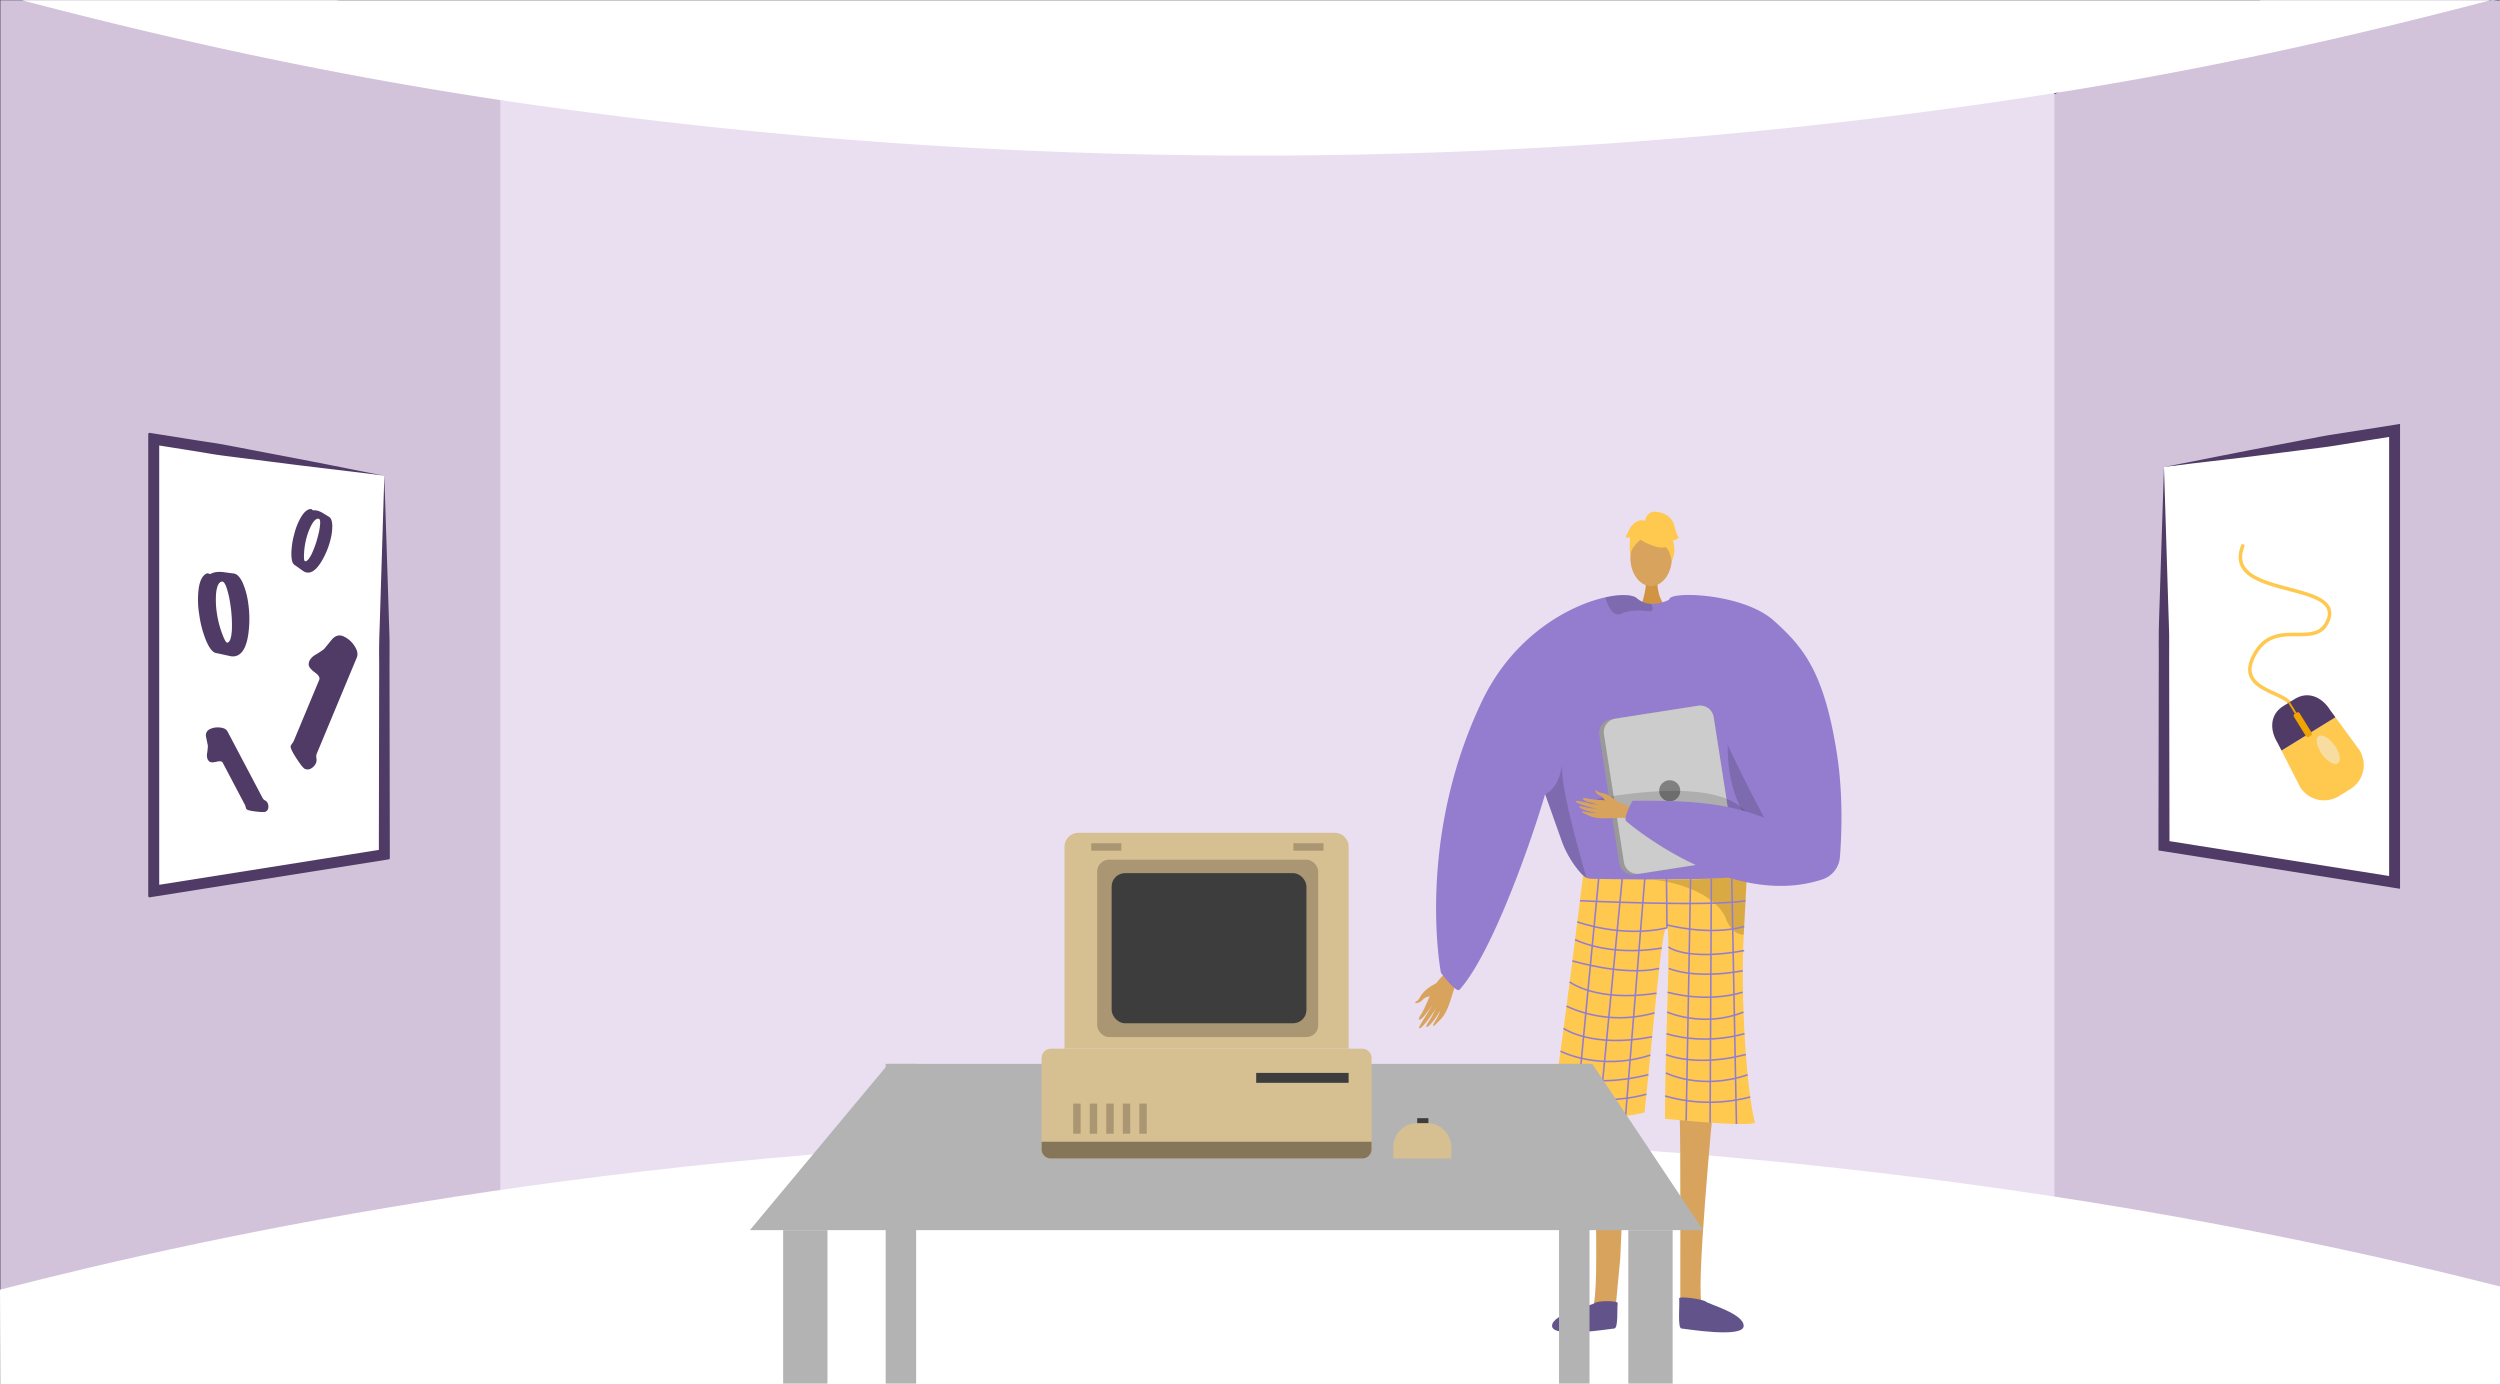 <svg id="Layer_1" data-name="Layer 1" xmlns="http://www.w3.org/2000/svg" viewBox="0 0 1366 756"><rect x="0" y="0" width="1366" height="756" fill="#333333" stroke="none"/><defs><style>.cls-1{fill:#d2c3db;}.cls-2{fill:#eadff1;}.cls-3{fill:#fff;}.cls-4,.cls-5{fill:#d8a35d;}.cls-4{fill-rule:evenodd;}.cls-6{fill:#d19442;}.cls-7{fill:#947dce;}.cls-8{fill:#ffc84f;}.cls-9{opacity:0.15;}.cls-10{fill:#62548a;}.cls-11{opacity:0.3;}.cls-12,.cls-24{opacity:0.5;}.cls-13{fill:#999;}.cls-14{fill:#ccc;}.cls-15{fill:gray;}.cls-16{fill:none;stroke:#947dce;stroke-miterlimit:10;stroke-width:0.86px;}.cls-17{fill:#b3b3b3;}.cls-18{fill:#4f3b65;}.cls-19{fill:#d6c091;}.cls-20{fill:#aa9672;}.cls-21{fill:#867659;}.cls-22{fill:#3d3d3d;}.cls-23{fill:#f0a400;}.cls-24{fill:#f2f2f2;}</style></defs><title>3.1</title><path class="cls-1" d="M1366,.13V756.24l-242.22-75.32-1.24-.26-31.75-6.43.07-25.05,1.56-570.51,30.12-27.27,1.79-.79,111-50.48H1360.9C1362.63-.32,1364.33.57,1366,.13Z"/><polygon class="cls-1" points="316.3 67.37 300.65 646.4 300.25 661.1 273.37 668.21 0.21 756.24 0.21 0.13 183.91 0.13 273.37 31.36 299.05 39.93 311.73 60.1 316.3 67.37"/><polygon class="cls-2" points="697.98 28.53 697.93 28.53 273.37 28.53 273.37 687.36 697.93 687.36 697.98 687.36 1122.54 687.36 1122.54 28.53 697.98 28.53"/><path class="cls-3" d="M1360.9.13c-55.54,14.43-135.82,34.45-236.57,50.48-.59.09-1.19.19-1.79.27A2805.8,2805.8,0,0,1,615,84.11a2782.66,2782.66,0,0,1-303.27-24q-19.58-2.64-38.36-5.45C165,38.42,76.59,17,11.84.13Z"/><path class="cls-3" d="M0,704.68c121.66-31.36,335.7-76.28,615-83,353-8.46,622.43,48.62,751,81.24v53.29H.2Z"/><path class="cls-4" d="M784.72,537.29s-6.11,2.68-8.62,7.27c-1.49,2.73-2.19,2.4-2.59,2.81-1.31,1.37,2.3.89,4-1.28,1.36-1.77,5.17-1.65,6.33-2.59s3.78-4,3.63-5.1S784.72,537.29,784.72,537.29Z"/><path class="cls-4" d="M795.34,526.45c-.63.79-9.69,8.18-12,13.12s-5.31,12.51-7,14.88c-2,2.78-1.06,4,1.6.93a52.78,52.78,0,0,0,5.25-7.31c.21-.5-1.44,2.67-3.51,6-2.19,3.56-4.78,7.34-4.17,7.78,1.2.85,8.2-9.15,9.12-11a51.71,51.71,0,0,1-2.49,4.92c-1.25,2.18-3,4.54-2.75,5.24.47,1.1,4.9-3.94,7.33-8.55.18,0-.14,1.63-3.39,6.91-.33.54-.61,2.09.94.52,3.26-3.29,4.91-4.47,7.16-10.14s3.28-12.11,6.09-15.64Z"/><path class="cls-5" d="M936.44,601s-10.69,110.37-6.14,112.27c8.16,3.46,40.11,14.79,4.88,12.3-18.1,1.09-16.77-3-17-6.38-.23-2.8.3-101.58-.45-109.26-.16-1.72-.26-2.76-.26-2.76Z"/><path class="cls-5" d="M870.11,601s4.64,110.37.09,112.27c-8.16,3.46-40.11,14.79-4.88,12.3,18.1,1.09,16.77-3,17-6.38.23-2.8,2.28-24,3-31.73.16-1.72,3.71-88,3.71-88Z"/><path class="cls-6" d="M905.59,316.15s-.94,10.52,5.54,16.33-15,0-15,0,4-10.07,3.1-16.33S905.59,316.15,905.59,316.15Z"/><ellipse class="cls-5" cx="902.17" cy="304.76" rx="11.34" ry="15.47"/><path class="cls-7" d="M976.14,417.34c-.24,3.8-4.17,21-9.08,36.31-4,12.56-8.72,23.84-12.58,25.4-8.56,3.44-73.21,8.17-86.51,1.83-.31-.23-.64-.48-1-.76-5-4.05-10.4-12.06-13.27-19.57l-9.2-25.93a.49.49,0,0,0,0-.11c0-.17-.11-.34-.17-.49a1.15,1.15,0,0,1-.06-.17c-8,27.47-29.46,87.81-46.77,106.92-1.82,2-10.18-9.25-10.18-9.25s-14-72.2,22.49-148.5c17.17-35.91,47.81-52.3,67.37-56.65,8.47-1.88,14.86-1.51,17.2.5a12.62,12.62,0,0,0,7.91,3.08,16.76,16.76,0,0,0,4.45-.41,22,22,0,0,0,4.71-1.6c.73-.34,1.15-.58,1.15-.58a46.22,46.22,0,0,1,12,.72C968.83,336.74,976.53,411,976.14,417.34Z"/><path class="cls-8" d="M865,478.34a7.05,7.05,0,0,0,4,1.83c9.32.18,49.59.87,71.44-.38,7.7-.45,13.12-1.13,14.07-2.17a.62.62,0,0,1,0,.09c-.06,1.2-.75,15-1.72,33.06-1.91,35.67,1.78,86.75,6.08,102.26.93,3.35-49.1-1.72-49.1-1.72-.14-36.81,3.35-101.44,1.1-104.33-2.75-3.53-7.2,53.31-12.3,100.88-19.81,5.17-51.19,2-50.82,0C852,583.74,865,478.34,865,478.34Z"/><path class="cls-9" d="M844.27,433.85l.06.17c.06.15.12.32.17.49a.49.49,0,0,1,0,.11l9.21,25.93c2.86,7.51,8.27,15.52,13.26,19.57-3.38-12.25-13.94-47.79-13.53-62.11C851.46,431.81,844.27,433.84,844.27,433.85Z"/><path class="cls-9" d="M947.77,382.51s-21.42,64,38,91.12l1.21.8-.31-15s-28-39.09-28.12-40.09S947.77,382.51,947.77,382.51Z"/><path class="cls-9" d="M903,332.49c0,1-.5,1.7-2.15,1.47-5.13-.7-10.93-.55-15.14,1.38a3.59,3.59,0,0,1-3.47-.15c-2.69-1.57-4.36-6.28-5-8.36a1.51,1.51,0,0,1-.07-.46c8.47-1.88,14.86-1.51,17.2.5a12.62,12.62,0,0,0,7.91,3.08A6.7,6.7,0,0,1,903,332.49Z"/><path class="cls-10" d="M883.9,712.1c.21-1.6-11.13-1.45-12.41-.15s-23.88,5.95-23.44,12.66,31.77,1.44,34,1.28S883.48,715.23,883.9,712.1Z"/><path class="cls-10" d="M917.49,709.51c-.21-1.59,13.36.43,14.65,1.73s21,6.66,20.59,13.37-31.76,1.44-34,1.28S917.91,712.64,917.49,709.51Z"/><g class="cls-11"><path d="M902.19,480.52l-.45,0Z"/><path class="cls-12" d="M902.19,480.52c12,1,38.23-.73,38.23-.73,7.7-.45,13.12-1.13,14.07-2.17a.62.62,0,0,1,0,.09c-.06,1.2-.75,15-1.72,33.06a8.51,8.51,0,0,1-1.26-.15,9.81,9.81,0,0,1-6.35-4.51,21.82,21.82,0,0,1-2.47-5.16C933.73,483.93,906,480.87,902.19,480.52Z"/></g><path class="cls-8" d="M897.91,295.87s19.63,10.89,13.8-6.59C907.68,277.19,884.51,288.08,897.91,295.87Z"/><path class="cls-8" d="M900.75,291.7s-11,6.52-9.92,13.06c0,0-2.43-19.53,8.5-20s15.15.57,14.18,21.21C913.51,306,910.34,289.53,900.75,291.7Z"/><path class="cls-8" d="M898.85,284.87s.55-6.08,6.58-5.22,8.62,4.3,9.48,7.75,1.72,6,2.58,6c0,0-2.58,2.59-3.44,1.72,0,0,2.23,6.2-.61,11.29,0,0-1.12-7.84-5.42-8.7S898.85,284.87,898.85,284.87Z"/><path class="cls-8" d="M899.4,284.82s-4.31-2.59-8.61,3.44l-2.59,5.17s.86.86,2.59,0c0,0-.79,6.07,0,9.5l2.54-10.36Z"/><path class="cls-13" d="M873.85,401.59l10.92,70a7.48,7.48,0,0,0,8.53,6.23l47.76-7.46.34-.07a7.45,7.45,0,0,0,5.88-8.46l-10.92-70a7.48,7.48,0,0,0-8.53-6.22l-45.54,7.11-2.22.35A7.45,7.45,0,0,0,873.85,401.59Z"/><path class="cls-14" d="M876.4,401.18l10.92,70a7.48,7.48,0,0,0,8.53,6.22l45.55-7.11a7.45,7.45,0,0,0,5.88-8.46l-10.92-70a7.48,7.48,0,0,0-8.53-6.22l-45.54,7.11A7.45,7.45,0,0,0,876.4,401.18Z"/><circle class="cls-15" cx="912.33" cy="432.08" r="5.77"/><path class="cls-9" d="M956.86,451s1.12-25.73-67.8-17.11,51.69,16.37,51.69,16.37Z"/><path class="cls-4" d="M895.48,443.48c-.81-.27-9.43-5.43-14.11-5.86s-11.66-.63-14.07-1.31c-2.84-.81-3.55.32-.28,1.56a46,46,0,0,0,7.44,2.11c.47,0-2.58-.39-5.89-1.07-3.52-.73-7.33-1.73-7.51-1.1-.34,1.22,9.8,3.95,11.58,4.14a43,43,0,0,1-4.7-.57c-2.13-.38-4.56-1.13-5-.69-.75.7,4.61,2.8,9.05,3.42.08.14-1.36.37-6.58-.72-.52-.11-1.86.12-.14.92,3.62,1.67,5,2.65,10.29,2.82s10.74-.9,14.42.34Z"/><path class="cls-4" d="M883.63,438.08s-4-4.16-8.4-4.84c-2.64-.41-2.58-1.07-3-1.27-1.49-.66-.05,2.11,2.19,2.83,1.83.57,2.85,3.69,3.94,4.35s4.38,1.87,5.19,1.44S883.63,438.08,883.63,438.08Z"/><path class="cls-7" d="M969.18,339.09c16.23,14.52,27.45,28,34.46,72.36,3.55,22.51,2.63,45,1.7,56.88a14,14,0,0,1-9.64,12.19C944.86,497.29,889,449.05,889,449.05c-2.91-1.08,3-11.47,3-11.47,28.11-.29,49.64.57,72,9.19-.11,0-22-41.2-25-52.55-7.76-29.77-33.32-55.53-26.71-67.19C914.61,323,952.81,324.44,969.18,339.09Z"/><line class="cls-16" x1="873.76" y1="477.47" x2="861.06" y2="610.32"/><line class="cls-16" x1="886.37" y1="480.12" x2="873.76" y2="610.67"/><line class="cls-16" x1="898.7" y1="480.12" x2="888.21" y2="609.75"/><line class="cls-16" x1="910.57" y1="480.12" x2="910.84" y2="506.98"/><line class="cls-16" x1="923.74" y1="480.12" x2="921.31" y2="612.38"/><line class="cls-16" x1="935.08" y1="480.04" x2="934.4" y2="613.41"/><line class="cls-16" x1="946.23" y1="480.04" x2="948.79" y2="614.17"/><path class="cls-16" d="M863.29,492.16s71.55,3.38,90.45,0"/><path class="cls-16" d="M910.84,507c-25,5.67-49-3.3-49-3.3"/><path class="cls-16" d="M910.57,505.28s22.59,6.35,42.43,1"/><path class="cls-16" d="M860.62,513.42s18,9.44,47.34,4.63"/><path class="cls-16" d="M859.14,525s28.07,8.57,47.43,4.16"/><path class="cls-16" d="M857.66,536.53s14.3,11.21,47.45,6.18"/><path class="cls-16" d="M855.93,549.78A69.61,69.61,0,0,0,904,553.41"/><path class="cls-16" d="M854.33,561.92s15.44,11,48.39,4.6"/><path class="cls-16" d="M852.66,574.37s21.31,11.14,49.08,2.14"/><path class="cls-16" d="M851.32,584.08s12.57,12.09,49.35,3.13"/><path class="cls-16" d="M849.73,595.1s20.34,10.71,49.86,2.79"/><path class="cls-16" d="M911.59,517.41s9.44,7.79,41.41,2"/><path class="cls-16" d="M911.84,529.14s13.25,6.17,40.41,1.3"/><path class="cls-16" d="M911.2,542.16s20.45,6.15,41,0"/><path class="cls-16" d="M910.9,553s19.88,8.84,41.74,0"/><path class="cls-16" d="M910.57,564.8s18.92,6.64,42.62,0"/><path class="cls-16" d="M910.26,576.19s16,7.15,43.68,0"/><path class="cls-16" d="M910.26,586.26s18.94,9.76,44.64,1"/><path class="cls-16" d="M909.81,598.85a87.61,87.61,0,0,0,46.5.54"/><polygon class="cls-17" points="930.59 672.14 409.74 672.14 485.44 581.29 870.02 581.29 930.59 672.14"/><rect class="cls-17" x="427.91" y="672.14" width="24.22" height="84.1"/><rect class="cls-17" x="483.93" y="581.29" width="16.65" height="174.95"/><rect class="cls-17" x="851.85" y="581.29" width="16.66" height="174.95"/><rect class="cls-17" x="889.7" y="672.14" width="24.23" height="84.1"/><path class="cls-3" d="M210,260.52V466.29a.71.71,0,0,1-.6.71L159,475l-16,2.53-58.17,9.23a.71.71,0,0,1-.83-.7V240.75a.72.72,0,0,1,.83-.71L143,249.28l16,2.53,50.4,8A.73.73,0,0,1,210,260.52Z"/><path class="cls-18" d="M209.44,259.8a.71.71,0,0,1,.58.68l1.61,50.21.81,25.68c.12,4.3.31,8.57.38,12.91s0,8.73,0,13.09L213,466.91v1.94a.7.7,0,0,1-.6.71l-1.93.31-126,20-2.64.42a.72.72,0,0,1-.83-.71V237.23a.72.72,0,0,1,.83-.71l2.64.42,15.75,2.5q7.88,1.27,15.76,2.45c5.26.77,10.47,1.85,15.7,2.83l15.67,3,15.75,3L179,253.82C189.32,255.85,199.43,257.91,209.44,259.8Zm.54.76a.73.73,0,0,0-.63-.74c-10.59-1.38-21.07-2.59-31.34-3.84L162.4,254.1l-15.75-2-15.83-2c-5.27-.69-10.56-1.27-15.8-2.17s-10.49-1.73-15.74-2.56l-14.21-2.26a.72.72,0,0,1-.36-1.25l1.11-.94a.71.71,0,0,1,1.18.54V485.35a.72.72,0,0,1-1.18.55L84.71,485a.72.72,0,0,1,.36-1.25l122.54-19.45a.72.72,0,0,1,.66,1.17h0A.72.72,0,0,1,207,465l.18-100.52c0-4.26-.07-8.49,0-12.78s.26-8.64.38-13l.81-26.06Z"/><path class="cls-18" d="M146.11,438.55a4.47,4.47,0,0,1,.48,2.88,2.6,2.6,0,0,1-1.51,2.09q-.89.41-5.43-.12T134.59,442a4.79,4.79,0,0,1-.37-1.1,4.84,4.84,0,0,0-.35-1.05l-12.17-23.1c-.45-.84-1.57-1-3.38-.54-2,.51-3.37.44-4-.19a4,4,0,0,1-.82-1.05,5.89,5.89,0,0,1-.32-3.48,35.16,35.16,0,0,0,.4-3.87c0-.05,0-.09,0-.14l-1-4.9a3.66,3.66,0,0,1,1.9-4.09,9.93,9.93,0,0,1,5.39-1q3.42.22,4.49,2.27l19.22,36.46a3.29,3.29,0,0,0,1.25,1.14A3.3,3.3,0,0,1,146.11,438.55Z"/><path class="cls-18" d="M172.72,416.78a6.28,6.28,0,0,1-2.65,3.05,3.64,3.64,0,0,1-3.57.24q-1.22-.6-4.66-5.91t-3-6.62a7,7,0,0,1,.85-1.37,6.57,6.57,0,0,0,.81-1.3l13.92-33.4c.51-1.21-.29-2.58-2.41-4.08q-3.49-2.58-3.34-4.47a5.53,5.53,0,0,1,.39-1.8,8.06,8.06,0,0,1,3.43-3.42,48.36,48.36,0,0,0,4.51-3l.1-.09,4.4-5.37q2.79-3,6.06-1.59a13.72,13.72,0,0,1,5.83,4.86c1.85,2.58,2.36,4.84,1.55,6.8L173,412a4.49,4.49,0,0,0-.1,2.33A4.72,4.72,0,0,1,172.72,416.78Z"/><path class="cls-18" d="M179.64,282.3c1.17.61,1.82,2.19,1.93,4.76a30,30,0,0,1-1.18,8.51,42.81,42.81,0,0,1-4.55,10.9q-4.36,7.39-8.68,6.26a5.55,5.55,0,0,1-1.59-.79c-1-.69-1.49-1.06-1.58-1.11-.62-.47-1.64-1.18-3.07-2.16q-1.74-1.16-1.71-6.25a42.43,42.43,0,0,1,1.55-10.51,35.56,35.56,0,0,1,3.74-9.39q2.49-4.17,5.2-4.39a1.12,1.12,0,0,1,.32,0,1.43,1.43,0,0,1,.59.4c.21.22.39.32.53.3a7.15,7.15,0,0,1,2.39.23,12.27,12.27,0,0,1,3.14,1.43Q179.31,282.14,179.64,282.3Zm-5.46,1.17q-1.83-.48-4,3.38a34.88,34.88,0,0,0-2.84,7.54,39.83,39.83,0,0,0-1.19,7.78c-.18,2.84,0,4.33.49,4.46,1,.26,2.22-1.07,3.68-4a52,52,0,0,0,3.32-9.35,37.84,37.84,0,0,0,1.25-6.61C175.07,284.7,174.81,283.64,174.18,283.47Z"/><path class="cls-18" d="M127.57,313.34c1.82.15,3.49,1.81,5,5a41.88,41.88,0,0,1,3.08,11.43,59.74,59.74,0,0,1,.09,16.25q-1.56,11.72-7.64,12.59a7.6,7.6,0,0,1-2.44-.14c-1.59-.36-2.46-.54-2.61-.56q-1.55-.39-5-1.09-2.82-.52-5.52-7a58.8,58.8,0,0,1-3.69-14.14,49.31,49.31,0,0,1-.3-13.92q.91-6.62,4.24-8.36a2.17,2.17,0,0,1,.42-.11,1.79,1.79,0,0,1,1,.19c.39.16.67.2.84.1a9.91,9.91,0,0,1,3.16-1,17.3,17.3,0,0,1,4.74.14C125.67,313.11,127.24,313.32,127.57,313.34Zm-6.29,4.43q-2.58.38-3.2,6.4a48.07,48.07,0,0,0,.45,11.09,54.72,54.72,0,0,0,2.67,10.5q2,5.53,3,5.39c1.4-.21,2.23-2.56,2.5-7.07a72.66,72.66,0,0,0-.81-13.62,53.44,53.44,0,0,0-2-9.06Q122.63,317.58,121.28,317.77Z"/><path class="cls-19" d="M589.28,455.06h140a7.63,7.63,0,0,1,7.63,7.63V573a0,0,0,0,1,0,0H581.65a0,0,0,0,1,0,0V462.68A7.63,7.63,0,0,1,589.28,455.06Z"/><rect class="cls-20" x="599.5" y="469.72" width="120.78" height="96.94" rx="6.49"/><path class="cls-19" d="M749.43,578.09v49.84a5.07,5.07,0,0,1-5.08,5.07H574.18a5.07,5.07,0,0,1-5.06-5.07V578.09a5.07,5.07,0,0,1,5.06-5.08H744.35A5.07,5.07,0,0,1,749.43,578.09Z"/><path class="cls-21" d="M749.43,623.85v4.08a5.07,5.07,0,0,1-5.08,5.07H574.18a5.07,5.07,0,0,1-5.06-5.07v-4.08Z"/><rect class="cls-22" x="607.41" y="477.09" width="106.43" height="82.02" rx="7.29"/><rect class="cls-20" x="586.4" y="603.01" width="4.07" height="16.44"/><rect class="cls-20" x="595.43" y="603.01" width="4.07" height="16.44"/><rect class="cls-20" x="602.43" y="454.55" width="4.07" height="16.44" transform="translate(1067.23 -141.69) rotate(90)"/><rect class="cls-20" x="712.91" y="454.55" width="4.07" height="16.44" transform="translate(1177.71 -252.17) rotate(90)"/><rect class="cls-20" x="604.46" y="603.01" width="4.07" height="16.44"/><rect class="cls-20" x="613.49" y="603.01" width="4.07" height="16.44"/><rect class="cls-20" x="622.52" y="603.01" width="4.07" height="16.44"/><rect class="cls-22" x="686.39" y="586.23" width="50.5" height="5.42"/><rect class="cls-22" x="774.36" y="610.97" width="6.12" height="5.42"/><path class="cls-19" d="M774.45,613.68h5.38A13.16,13.16,0,0,1,793,626.84V633a0,0,0,0,1,0,0H761.29a0,0,0,0,1,0,0v-6.16A13.16,13.16,0,0,1,774.45,613.68Z"/><polygon class="cls-3" points="1182.4 255.16 1182.4 462.16 1233.4 470.26 1249.4 472.79 1308.4 482.16 1308.4 235.16 1249.4 244.53 1233.4 247.06 1182.4 255.16"/><path class="cls-18" d="M1182.4,255.16l1.63,52.72.8,26.07c.13,4.32.32,8.67.39,13s0,8.52,0,12.79l.19,102.46-2.53-3,126,20-3.47,3v-247l3.47,3-15.75,2.5c-5.25.83-10.5,1.67-15.74,2.56s-10.53,1.48-15.8,2.17l-15.83,2-15.75,2-15.62,1.88C1203.91,252.51,1193.21,253.74,1182.4,255.16Zm0,0c10.19-1.92,20.48-4,31-6.08l15.88-3.12,15.76-3,15.67-3c5.23-1,10.44-2.06,15.7-2.83s10.51-1.6,15.76-2.44l15.75-2.5,3.47-.56v254l-3.47-.55-126-20-2.54-.4v-2.56l.18-104.54c0-4.36-.07-8.75,0-13.09s.26-8.61.38-12.91l.81-25.68Z"/><path class="cls-8" d="M1251.33,386a1,1,0,0,1-.41-.43c-1.1-2.26-4.79-3.95-8.7-5.75-5.35-2.46-11.4-5.24-13.28-10.55-1.11-3.15-.63-6.72,1.47-10.94,6.3-12.68,16.07-12.66,24.68-12.63,7.46,0,13.35,0,16.2-7.48a6.87,6.87,0,0,0,0-5.78c-2.43-4.72-11.36-7.07-20.81-9.57-11-2.91-22.4-5.92-26.1-13.28-1.66-3.32-1.59-7.3.23-11.83a1,1,0,0,1,1.81.73c-1.62,4-1.71,7.38-.29,10.22,3.3,6.58,14.26,9.47,24.85,12.27,9.88,2.61,19.22,5.08,22,10.57a8.79,8.79,0,0,1,.09,7.36c-3.32,8.79-10.46,8.77-18,8.74-8.44,0-17.17-.05-22.93,11.55-1.85,3.72-2.3,6.8-1.37,9.42,1.59,4.52,7.25,7.13,12.25,9.42,4.23,1.95,8.23,3.79,9.63,6.67a1,1,0,0,1-.45,1.31A1,1,0,0,1,1251.33,386Z"/><path class="cls-8" d="M1246.62,410.11,1256.76,430a15.43,15.43,0,0,0,21.25,5l6.24-3.85a15.44,15.44,0,0,0,5-21.25l-13.2-18Z"/><path class="cls-18" d="M1247.62,385.76c-7.25,4.48-7.65,12.85-3.17,20.11l2.17,4.24,14.73-9.09-10.61-17.18Z"/><path class="cls-18" d="M1273.26,388.08c-4.48-7.25-12.14-10.65-19.4-6.17l-3.12,1.93L1261.35,401l14.73-9.1Z"/><path class="cls-23" d="M1262.81,401.85l-1.37.84a1.23,1.23,0,0,1-1.59-.62l-6.33-10.25a1.24,1.24,0,0,1,.15-1.71l1.37-.84a1.23,1.23,0,0,1,1.59.62l6.33,10.25A1.24,1.24,0,0,1,1262.81,401.85Z"/><rect class="cls-23" x="1252.03" y="383.32" width="1.03" height="6.88" transform="translate(-16.42 715.68) rotate(-31.69)"/><ellipse class="cls-24" cx="1277.26" cy="409.07" rx="4.25" ry="9.12" transform="matrix(0.81, -0.58, 0.58, 0.81, 0.31, 819.12)"/></svg>